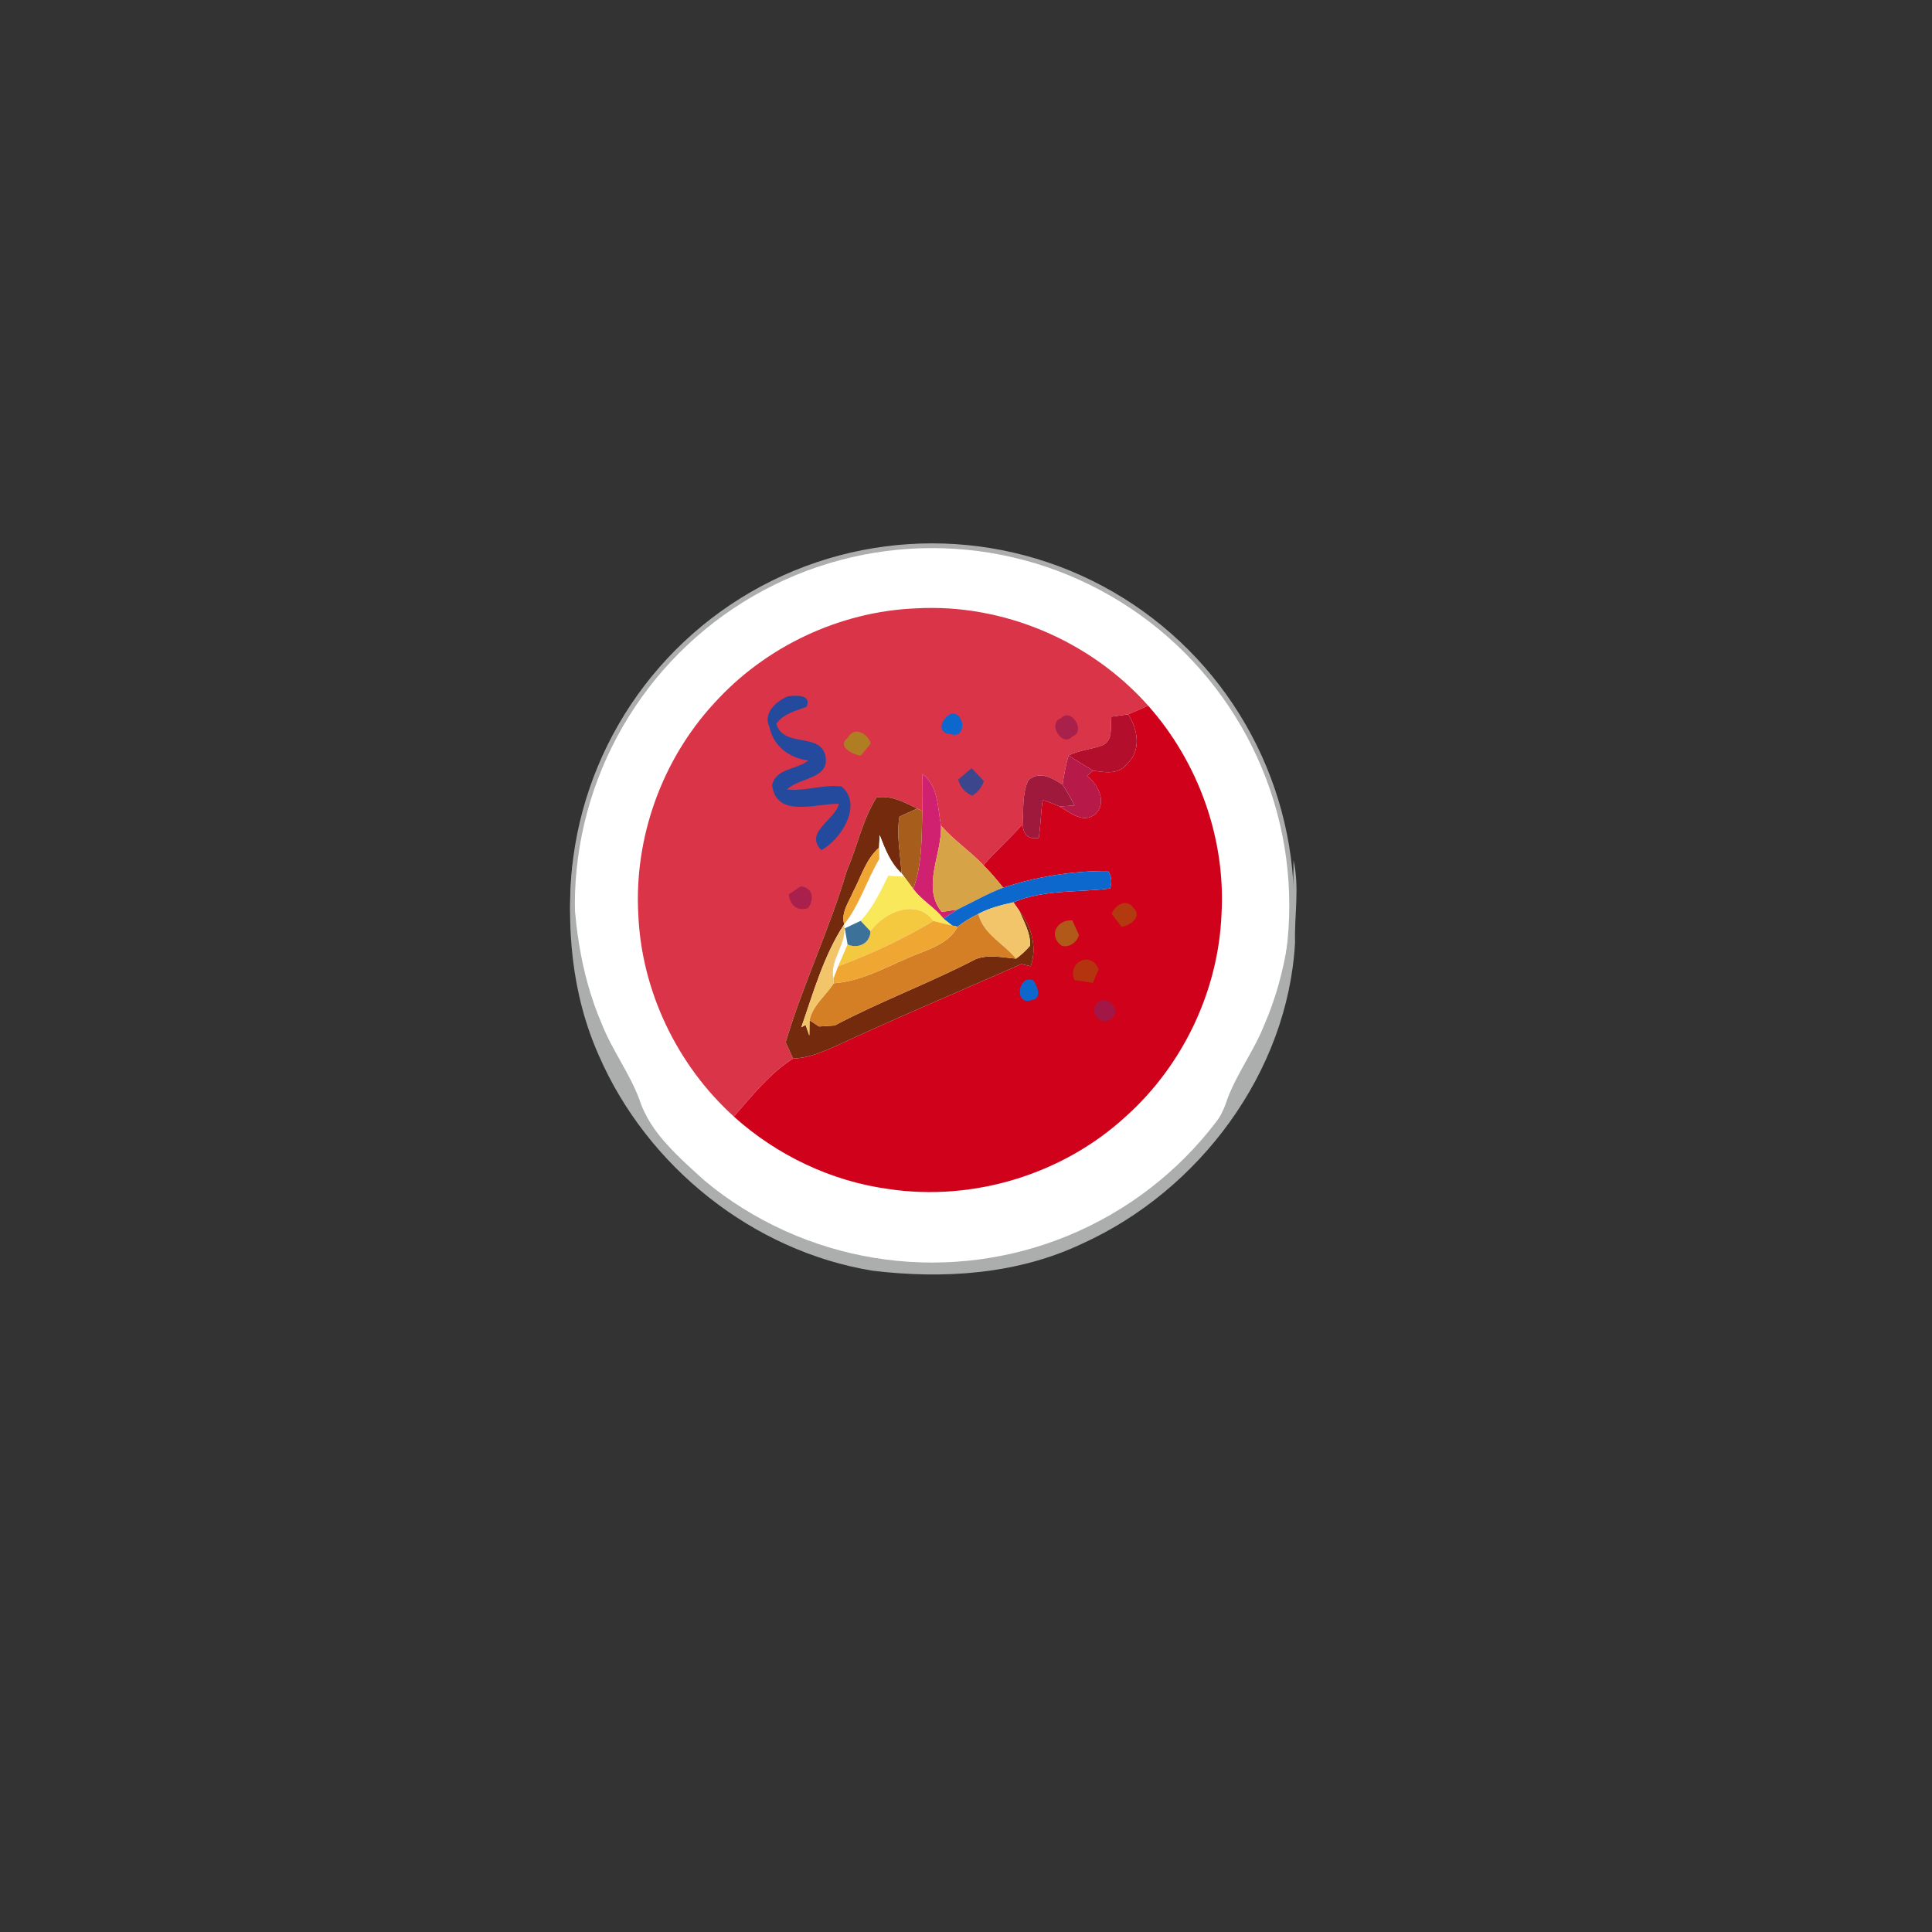<?xml version="1.0" encoding="UTF-8" standalone="no"?>
<svg
   xmlns:dc="http://purl.org/dc/elements/1.1/"
   xmlns:cc="http://creativecommons.org/ns#"
   xmlns:rdf="http://www.w3.org/1999/02/22-rdf-syntax-ns#"
   xmlns:svg="http://www.w3.org/2000/svg"
   xmlns="http://www.w3.org/2000/svg"
   xmlns:sodipodi="http://sodipodi.sourceforge.net/DTD/sodipodi-0.dtd"
   xmlns:inkscape="http://www.inkscape.org/namespaces/inkscape"
   width="111"
   height="111"
   id="svg3962"
   version="1.1"
   inkscape:version="0.91 r13725"
   sodipodi:docname="icon_mkr_event.svg">
  <rect width="100%" height="100%" fill="#333333" stroke="none"/>
  <defs
     id="defs3980" />
  <sodipodi:namedview
     pagecolor="#ffffff"
     bordercolor="#666666"
     borderopacity="1"
     objecttolerance="10"
     gridtolerance="10"
     guidetolerance="10"
     inkscape:pageopacity="0"
     inkscape:pageshadow="2"
     inkscape:window-width="1440"
     inkscape:window-height="790"
     id="namedview3978"
     showgrid="false"
     inkscape:zoom="2.5344828"
     inkscape:cx="58"
     inkscape:cy="40"
     inkscape:window-x="0"
     inkscape:window-y="1"
     inkscape:window-maximized="1"
     inkscape:current-layer="svg3962" />
  <!-- <ellipse stroke="#000" ry="54" rx="54" id="svg_13" cy="54.5" cx="54.5" fill-opacity="null" stroke-opacity="null" stroke-width="0.2" fill="#fff"/> -->
  <g
     id="g3713">
    <circle
       r="20.66"
       cy="52.014"
       cx="53.55"
       id="path4012"
       style="fill:#ffffff;stroke:#acadad;stroke-width:0.272;stroke-miterlimit:4;stroke-dasharray:none;stroke-opacity:1" />
    <g
       transform="matrix(0.901,0,0,0.901,-44.094,2.969)"
       id="g3632">
      <path
         style="fill:#d93448"
         inkscape:connector-curvature="0"
         d="m 94.443,41.587 c 3.271,-3.644 8.035,-5.9 12.933,-6.091 5.536,-0.308 11.098,2.069 14.777,6.204 -0.421,0.191 -0.846,0.377 -1.271,0.555 -0.269,0.039 -0.803,0.113 -1.067,0.148 -0.108,0.629 0.161,1.497 -0.573,1.826 -0.707,0.265 -1.488,0.299 -2.165,0.651 -0.182,0.603 -0.286,1.228 -0.382,1.853 -0.655,-0.412 -1.479,-0.911 -2.182,-0.278 -0.403,0.876 -0.299,1.87 -0.369,2.807 -0.79,0.915 -1.709,1.701 -2.49,2.62 -0.85,-0.907 -1.905,-1.592 -2.712,-2.538 -0.217,-1.137 -0.156,-2.508 -1.176,-3.28 -0.039,0.781 -0.022,1.566 -0.013,2.351 l -0.325,-0.152 c -0.811,-0.399 -1.662,-0.863 -2.599,-0.703 -0.894,1.423 -1.228,3.128 -1.892,4.664 -1.089,3.722 -2.794,7.232 -3.9,10.946 0.117,0.26 0.356,0.777 0.473,1.033 -1.497,0.954 -2.62,2.377 -3.774,3.701 -3.627,-3.284 -5.9,-8.022 -6.096,-12.916 -0.265,-4.872 1.505,-9.809 4.803,-13.402 z"
         id="path3466" />
      <path
         style="fill:#234a9c"
         inkscape:connector-curvature="0"
         d="m 98.009,43.071 c -0.438,-0.885 0.421,-1.657 1.171,-1.965 0.503,-0.061 1.523,-0.139 1.197,0.668 -0.698,0.265 -1.484,0.43 -1.935,1.085 0.464,1.597 2.915,0.473 3.15,2.156 0.182,1.362 -1.718,1.28 -2.469,2.03 1.171,0.139 2.312,-0.343 3.479,-0.191 1.406,1.189 -0.095,3.445 -1.289,4.056 -1.115,-1.132 0.872,-1.9 1.119,-2.95 -1.419,-0.039 -3.987,0.954 -4.26,-1.193 0.243,-1.085 1.584,-0.972 2.312,-1.571 -1.202,-0.148 -2.226,-0.902 -2.477,-2.126 z"
         id="path3468" />
      <path
         style="fill:#0d68cd"
         inkscape:connector-curvature="0"
         d="m 109.571,43.518 c -0.985,-0.052 -0.59,-1.028 0.03,-1.315 0.902,-0.091 0.967,1.653 -0.03,1.315 z"
         id="path3470" />
      <path
         style="fill:#d0021b"
         inkscape:connector-curvature="0"
         d="m 120.881,42.256 c 0.425,-0.178 0.85,-0.364 1.271,-0.555 3.206,3.61 4.959,8.486 4.677,13.319 -0.204,4.872 -2.46,9.61 -6.087,12.864 -4.022,3.709 -9.753,5.453 -15.159,4.638 -3.653,-0.499 -7.115,-2.156 -9.848,-4.616 1.154,-1.323 2.278,-2.746 3.774,-3.701 0.889,-0.022 1.718,-0.36 2.525,-0.703 3.974,-1.853 8.017,-3.553 12.031,-5.319 l 0.599,0.139 c 0.421,-1.236 0.048,-2.551 -0.738,-3.558 l -0.364,-0.521 c 1.939,-0.833 4.109,-0.62 6.156,-0.881 0.143,-0.403 0.1,-0.777 -0.121,-1.119 -2.265,-0.004 -4.538,0.351 -6.69,1.067 -0.395,-0.499 -0.798,-0.985 -1.254,-1.427 0.781,-0.92 1.701,-1.705 2.49,-2.62 0.048,0.694 0.39,0.985 1.033,0.868 0.121,-0.798 0.139,-1.614 0.243,-2.417 0.369,0.117 0.733,0.256 1.085,0.416 0.681,0.39 1.514,1.128 2.282,0.482 0.764,-0.716 0.174,-1.913 -0.538,-2.43 0.1,-0.082 0.299,-0.252 0.399,-0.338 0.738,0.117 1.644,0.273 2.156,-0.43 0.937,-0.837 0.69,-2.208 0.078,-3.158 z"
         id="path3472" />
      <path
         style="fill:#a9204b"
         inkscape:connector-curvature="0"
         d="m 116.612,42.499 c 0.633,-0.698 1.605,0.859 0.703,1.167 -0.625,0.742 -1.636,-0.868 -0.703,-1.167 z"
         id="path3474" />
      <path
         style="fill:#b30f2c"
         inkscape:connector-curvature="0"
         d="m 119.814,42.403 c 0.265,-0.035 0.798,-0.108 1.067,-0.148 0.612,0.95 0.859,2.321 -0.078,3.158 -0.512,0.703 -1.419,0.547 -2.156,0.43 -0.534,-0.308 -1.05,-0.633 -1.571,-0.963 0.677,-0.351 1.458,-0.386 2.165,-0.651 0.733,-0.33 0.464,-1.197 0.573,-1.826 z"
         id="path3476" />
      <path
         style="fill:#af7e23"
         inkscape:connector-curvature="0"
         d="m 102.998,43.752 c 0.395,-0.772 1.297,-0.278 1.466,0.373 -0.161,0.195 -0.486,0.581 -0.646,0.772 -0.477,-0.074 -1.562,-0.59 -0.82,-1.145 z"
         id="path3478" />
      <path
         style="fill:#b71a48"
         inkscape:connector-curvature="0"
         d="m 116.695,46.733 c 0.095,-0.625 0.2,-1.249 0.382,-1.853 0.521,0.33 1.037,0.655 1.571,0.963 -0.1,0.087 -0.299,0.256 -0.399,0.338 0.712,0.516 1.302,1.714 0.538,2.43 -0.768,0.646 -1.601,-0.091 -2.282,-0.482 0.239,-0.017 0.716,-0.048 0.954,-0.065 -0.234,-0.456 -0.486,-0.902 -0.764,-1.332 z"
         id="path3482" />
      <path
         style="fill:#3c468c"
         inkscape:connector-curvature="0"
         d="m 110.039,46.412 c 0.213,-0.182 0.646,-0.542 0.859,-0.725 0.195,0.208 0.581,0.62 0.777,0.829 -0.13,0.399 -0.377,0.707 -0.742,0.924 -0.464,-0.195 -0.764,-0.538 -0.894,-1.028 z"
         id="path3484" />
      <path
         style="fill:#cf216f"
         inkscape:connector-curvature="0"
         d="m 107.766,46.065 c 1.02,0.772 0.959,2.143 1.176,3.28 0.082,1.813 -1.258,3.913 0.048,5.51 0.247,-0.039 0.746,-0.117 0.998,-0.152 -0.221,0.143 -0.664,0.438 -0.885,0.586 -0.555,-0.725 -1.401,-1.163 -1.931,-1.905 0.586,-1.588 0.529,-3.306 0.581,-4.968 -0.009,-0.785 -0.026,-1.571 0.013,-2.351 z"
         id="path3486" />
      <path
         style="fill:#9f193d"
         inkscape:connector-curvature="0"
         d="m 114.512,46.455 c 0.703,-0.633 1.527,-0.134 2.182,0.278 0.278,0.43 0.529,0.876 0.764,1.332 -0.239,0.017 -0.716,0.048 -0.954,0.065 -0.351,-0.161 -0.716,-0.299 -1.085,-0.416 -0.104,0.803 -0.121,1.618 -0.243,2.417 -0.642,0.117 -0.985,-0.174 -1.033,-0.868 0.069,-0.937 -0.035,-1.931 0.369,-2.807 z"
         id="path3488" />
      <path
         style="fill:#742b0d"
         inkscape:connector-curvature="0"
         d="m 104.829,47.561 c 0.937,-0.161 1.787,0.304 2.599,0.703 -0.282,0.126 -0.85,0.386 -1.132,0.512 -0.208,1.202 0.069,2.408 0.126,3.61 -0.712,-0.651 -1.05,-1.553 -1.388,-2.43 -0.009,0.2 -0.03,0.599 -0.039,0.798 -0.842,0.742 -1.141,1.848 -1.649,2.807 -0.273,0.664 -0.79,1.319 -0.577,2.082 l 0,0 c -1.289,1.961 -1.961,4.338 -2.729,6.564 l 0.269,-0.148 0.239,0.681 0.013,-0.976 0.607,0.395 c 0.247,-0.013 0.742,-0.043 0.989,-0.061 2.933,-1.553 6.056,-2.703 8.998,-4.234 0.824,-0.317 1.727,-0.104 2.573,-0.03 0.334,-0.239 0.633,-0.516 0.898,-0.833 0.026,-0.816 -0.395,-1.518 -0.698,-2.239 0.785,1.007 1.158,2.321 0.738,3.558 l -0.599,-0.139 c -4.013,1.766 -8.057,3.466 -12.031,5.319 -0.807,0.343 -1.636,0.681 -2.525,0.703 -0.117,-0.256 -0.356,-0.772 -0.473,-1.033 1.106,-3.714 2.811,-7.224 3.9,-10.946 0.664,-1.536 0.998,-3.241 1.892,-4.664 z"
         id="path3490" />
      <path
         style="fill:#a75d1b"
         inkscape:connector-curvature="0"
         d="m 106.295,48.776 c 0.282,-0.126 0.85,-0.386 1.132,-0.512 l 0.325,0.152 c -0.052,1.662 0.004,3.38 -0.581,4.968 -0.143,-0.195 -0.434,-0.581 -0.577,-0.777 l -0.174,-0.221 c -0.056,-1.202 -0.334,-2.408 -0.126,-3.61 z"
         id="path3492" />
      <path
         style="fill:#d6a347"
         inkscape:connector-curvature="0"
         d="m 108.942,49.345 c 0.807,0.946 1.861,1.631 2.712,2.538 0.456,0.443 0.859,0.928 1.254,1.427 -1.015,0.377 -1.948,0.924 -2.92,1.393 -0.252,0.035 -0.751,0.113 -0.998,0.152 -1.306,-1.597 0.035,-3.696 -0.048,-5.51 z"
         id="path3494" />
      <path
         style="fill:#ffffff"
         inkscape:connector-curvature="0"
         d="m 105.033,49.956 c 0.338,0.876 0.677,1.779 1.388,2.43 l 0.174,0.221 c -0.256,-0.013 -0.764,-0.048 -1.02,-0.061 -0.49,1.011 -0.976,2.052 -1.757,2.876 -0.252,0.117 -0.759,0.356 -1.011,0.477 0.043,0.256 0.134,0.772 0.178,1.028 -0.195,0.464 -0.395,0.928 -0.599,1.393 -0.074,0.195 -0.226,0.59 -0.304,0.79 -0.247,-1.219 0.894,-2.221 0.685,-3.466 l 0,0 c 0.985,-1.236 1.432,-2.807 2.239,-4.161 l -0.013,-0.729 c 0.009,-0.2 0.03,-0.599 0.039,-0.798 z"
         id="path3496" />
      <path
         style="fill:#f0a632"
         inkscape:connector-curvature="0"
         d="m 103.345,53.562 c 0.508,-0.959 0.807,-2.065 1.649,-2.807 l 0.013,0.729 c -0.807,1.354 -1.254,2.924 -2.239,4.161 -0.213,-0.764 0.304,-1.419 0.577,-2.082 z"
         id="path3498" />
      <path
         style="fill:#0d68cd"
         inkscape:connector-curvature="0"
         d="m 112.907,53.31 c 2.152,-0.716 4.425,-1.072 6.69,-1.067 0.221,0.343 0.265,0.716 0.121,1.119 -2.048,0.26 -4.217,0.048 -6.156,0.881 -0.768,0.169 -1.54,0.364 -2.239,0.738 -0.464,0.234 -0.915,0.495 -1.323,0.816 l -0.347,-0.074 c -0.139,-0.108 -0.412,-0.325 -0.551,-0.434 0.221,-0.148 0.664,-0.443 0.885,-0.586 0.972,-0.469 1.905,-1.015 2.92,-1.393 z"
         id="path3500" />
      <path
         style="fill:#f8e85a"
         inkscape:connector-curvature="0"
         d="m 105.575,52.546 c 0.256,0.013 0.764,0.048 1.02,0.061 0.143,0.195 0.434,0.581 0.577,0.777 0.529,0.742 1.375,1.18 1.931,1.905 0.139,0.108 0.412,0.325 0.551,0.434 -0.399,-0.087 -0.798,-0.182 -1.193,-0.291 -1.072,-1.466 -3.15,-0.568 -4.017,0.655 -0.156,-0.165 -0.469,-0.499 -0.625,-0.664 0.781,-0.824 1.267,-1.866 1.757,-2.876 z"
         id="path3502" />
      <path
         style="fill:#a9204c"
         inkscape:connector-curvature="0"
         d="m 99.232,53.744 c 0.191,-0.13 0.573,-0.39 0.764,-0.521 0.794,0.078 0.876,0.833 0.473,1.388 -0.72,0.221 -1.141,-0.187 -1.236,-0.868 z"
         id="path3504" />
      <path
         style="fill:#b3390e"
         inkscape:connector-curvature="0"
         d="m 119.831,54.989 c 0.191,-0.594 0.946,-1.015 1.388,-0.395 0.573,0.577 -0.217,1.145 -0.764,1.206 -0.156,-0.204 -0.469,-0.607 -0.625,-0.811 z"
         id="path3506" />
      <path
         style="fill:#f4c83f"
         inkscape:connector-curvature="0"
         d="m 104.443,56.087 c 0.868,-1.223 2.946,-2.122 4.017,-0.655 -1.926,1.154 -3.97,2.104 -6.074,2.889 0.204,-0.464 0.403,-0.928 0.599,-1.393 0.677,0.304 1.445,-0.069 1.458,-0.842 z"
         id="path3508" />
      <path
         style="fill:#f2c56a"
         inkscape:connector-curvature="0"
         d="m 111.324,54.98 c 0.698,-0.373 1.471,-0.568 2.239,-0.738 l 0.364,0.521 c 0.304,0.72 0.725,1.423 0.698,2.239 -0.265,0.317 -0.564,0.594 -0.898,0.833 -0.785,-0.963 -2.1,-1.571 -2.404,-2.855 z"
         id="path3510" />
      <path
         style="fill:#d47f26"
         inkscape:connector-curvature="0"
         d="m 110,55.796 c 0.408,-0.321 0.859,-0.581 1.323,-0.816 0.304,1.284 1.618,1.892 2.404,2.855 -0.846,-0.074 -1.748,-0.286 -2.573,0.03 -2.941,1.531 -6.065,2.681 -8.998,4.234 -0.247,0.017 -0.742,0.048 -0.989,0.061 l -0.607,-0.395 c 0.178,-0.937 1.041,-1.575 1.54,-2.36 2.017,-0.152 3.731,-1.276 5.584,-1.961 0.889,-0.356 1.853,-0.746 2.317,-1.649 z"
         id="path3512" />
      <path
         style="fill:#3c729a"
         inkscape:connector-curvature="0"
         d="m 102.807,55.9 c 0.252,-0.121 0.759,-0.36 1.011,-0.477 0.156,0.165 0.469,0.499 0.625,0.664 -0.013,0.772 -0.781,1.145 -1.458,0.842 -0.043,-0.256 -0.135,-0.772 -0.178,-1.028 z"
         id="path3514" />
      <path
         style="fill:#f0a632"
         inkscape:connector-curvature="0"
         d="m 108.46,55.431 c 0.395,0.108 0.794,0.204 1.193,0.291 l 0.347,0.074 c -0.464,0.902 -1.427,1.293 -2.317,1.649 -1.853,0.685 -3.566,1.809 -5.584,1.961 l -0.017,-0.295 c 0.078,-0.2 0.23,-0.594 0.304,-0.79 2.104,-0.785 4.148,-1.735 6.074,-2.889 z"
         id="path3516" />
      <path
         style="fill:#b05919"
         inkscape:connector-curvature="0"
         d="m 116.647,57.015 c -0.889,-0.633 -0.33,-1.688 0.672,-1.618 0.104,0.23 0.317,0.694 0.421,0.928 -0.104,0.456 -0.629,0.829 -1.093,0.69 z"
         id="path3518" />
      <path
         style="fill:#f2c56a"
         inkscape:connector-curvature="0"
         d="m 100.039,62.208 c 0.768,-2.226 1.44,-4.603 2.729,-6.564 0.208,1.245 -0.933,2.247 -0.685,3.466 l 0.017,0.295 c -0.499,0.785 -1.362,1.423 -1.54,2.36 l -0.013,0.976 -0.239,-0.681 -0.269,0.148 z"
         id="path3520" />
      <path
         style="fill:#b3340f"
         inkscape:connector-curvature="0"
         d="m 117.454,59.197 c -0.49,-1.167 1.08,-1.879 1.54,-0.685 -0.091,0.217 -0.273,0.651 -0.364,0.868 -0.295,-0.048 -0.885,-0.139 -1.176,-0.182 z"
         id="path3522" />
      <path
         style="fill:#0d68cd"
         inkscape:connector-curvature="0"
         d="m 114.725,60.473 c -1.158,0.408 -0.872,-1.696 0.108,-1.249 0.256,0.334 0.577,1.193 -0.108,1.249 z"
         id="path3524" />
      <path
         style="fill:#a31746"
         inkscape:connector-curvature="0"
         d="m 118.864,60.711 c 0.586,-0.707 1.714,0.403 0.92,0.941 -0.577,0.577 -1.436,-0.39 -0.92,-0.941 z"
         id="path3526" />
    </g>
    <path
       d="M 34.416,60.665 C 32.843,57.154 32.491,53.194 32.925,49.413 c -0.02,3.213 0.38,6.477 1.663,9.447 0.591,1.487 1.573,2.783 2.137,4.285 0.634,1.976 2.293,3.346 3.769,4.704 3.561,3.127 8.285,4.618 12.962,4.857 5.244,-0.141 10.555,-2.012 14.3,-5.776 1.135,-1.084 2.286,-2.246 2.759,-3.784 0.564,-1.503 1.546,-2.798 2.133,-4.289 1.288,-2.967 1.687,-6.23 1.667,-9.44 0.356,1.554 0.047,3.162 0.09,4.739 -0.411,7.455 -5.506,14.249 -12.23,17.298 -3.737,1.773 -7.976,2.043 -12.034,1.554 C 43.261,71.889 37.191,67.032 34.416,60.665 Z"
       id="svg_10"
       inkscape:connector-curvature="0"
       style="fill:#acadad" />
  </g>
</svg>
